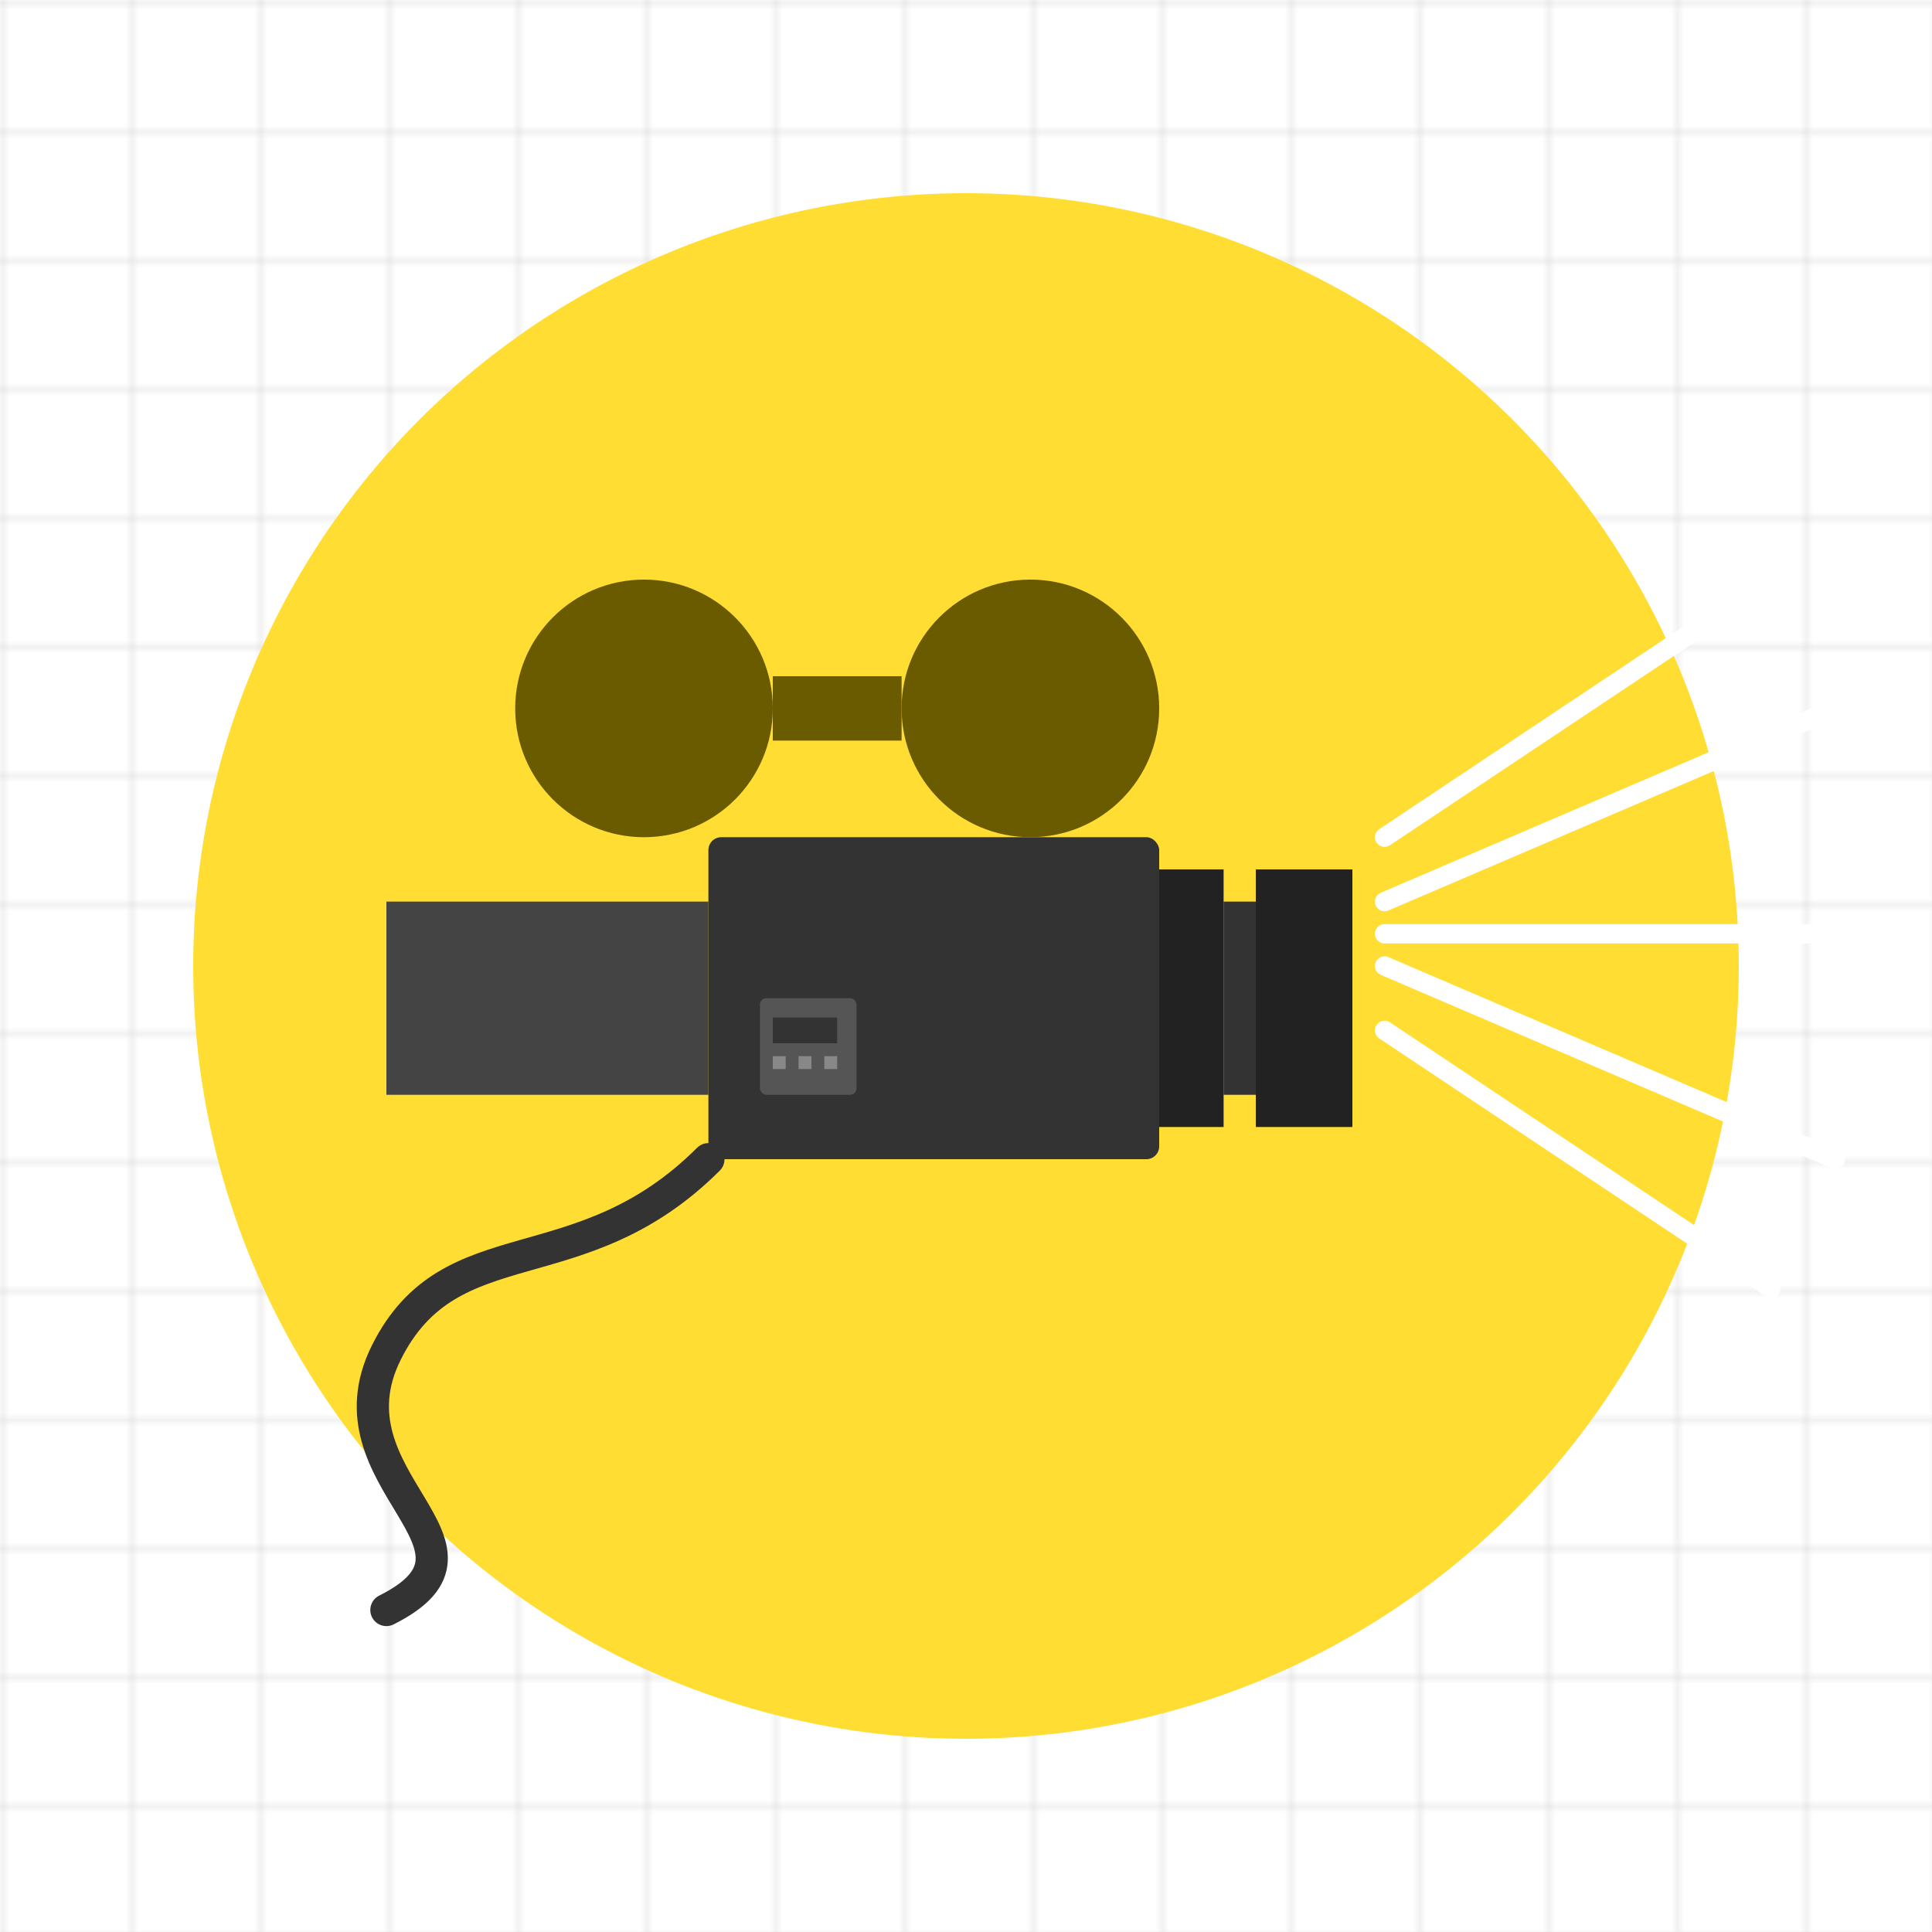 <svg xmlns="http://www.w3.org/2000/svg" viewBox="0 0 300 300">
  <!-- Fondo cuadriculado (opcional) -->
  <pattern id="grid" width="20" height="20" patternUnits="userSpaceOnUse">
    <path d="M 20 0 L 0 0 0 20" fill="none" stroke="#ccc" stroke-width="0.5"/>
  </pattern>
  <rect width="300" height="300" fill="url(#grid)" />

  <!-- Círculo amarillo de fondo -->
  <circle cx="150" cy="150" r="120" fill="#FFDD33" />
  
  <!-- Rayos de luz -->
  <g transform="translate(215, 145)">
    <path d="M 0 -5 L 70 -35" stroke="white" stroke-width="3" stroke-linecap="round" />
    <path d="M 0 0 L 70 0" stroke="white" stroke-width="3" stroke-linecap="round" />
    <path d="M 0 5 L 70 35" stroke="white" stroke-width="3" stroke-linecap="round" />
    <path d="M 0 -15 L 60 -55" stroke="white" stroke-width="3" stroke-linecap="round" />
    <path d="M 0 15 L 60 55" stroke="white" stroke-width="3" stroke-linecap="round" />
  </g>
  
  <!-- Cuerpo principal de la cámara -->
  <rect x="110" y="130" width="70" height="50" fill="#333" rx="2" ry="2" />
  
  <!-- Lente -->
  <rect x="60" y="140" width="50" height="30" fill="#444" />
  
  <!-- Altavoces/Contadores lado derecho -->
  <rect x="180" y="135" width="10" height="40" fill="#222" />
  <rect x="190" y="140" width="5" height="30" fill="#333" />
  <rect x="195" y="135" width="15" height="40" fill="#222" />
  
  <!-- Bobinas superiores -->
  <g transform="translate(100, 110)">
    <!-- Bobina izquierda -->
    <circle cx="0" cy="0" r="20" fill="#6B5B00" />
    <circle cx="0" cy="0" r="16" fill="none" stroke="#6B5B00" stroke-width="2" />
    <circle cx="0" cy="0" r="12" fill="none" stroke="#6B5B00" stroke-width="2" />
    <circle cx="0" cy="0" r="8" fill="none" stroke="#6B5B00" stroke-width="2" />
    <circle cx="0" cy="0" r="4" fill="none" stroke="#6B5B00" stroke-width="2" />
    <circle cx="0" cy="0" r="2" fill="#6B5B00" />
    
    <!-- Soporte entre bobinas -->
    <rect x="20" y="-5" width="20" height="10" fill="#6B5B00" />
    
    <!-- Bobina derecha -->
    <circle cx="60" cy="0" r="20" fill="#6B5B00" />
    <circle cx="60" cy="0" r="16" fill="none" stroke="#6B5B00" stroke-width="2" />
    <circle cx="60" cy="0" r="12" fill="none" stroke="#6B5B00" stroke-width="2" />
    <circle cx="60" cy="0" r="8" fill="none" stroke="#6B5B00" stroke-width="2" />
    <circle cx="60" cy="0" r="4" fill="none" stroke="#6B5B00" stroke-width="2" />
    <circle cx="60" cy="0" r="2" fill="#6B5B00" />
  </g>
  
  <!-- Pequeño panel de control -->
  <rect x="118" y="155" width="15" height="15" fill="#555" rx="1" ry="1" />
  <rect x="120" y="158" width="10" height="4" fill="#333" />
  <rect x="120" y="164" width="2" height="2" fill="#888" />
  <rect x="124" y="164" width="2" height="2" fill="#888" />
  <rect x="128" y="164" width="2" height="2" fill="#888" />
  
  <!-- Cable en la parte inferior -->
  <path d="M 110 180 C 90 200, 70 190, 60 210 C 50 230, 80 240, 60 250" 
        fill="none" stroke="#333" stroke-width="5" stroke-linecap="round" />
</svg>
